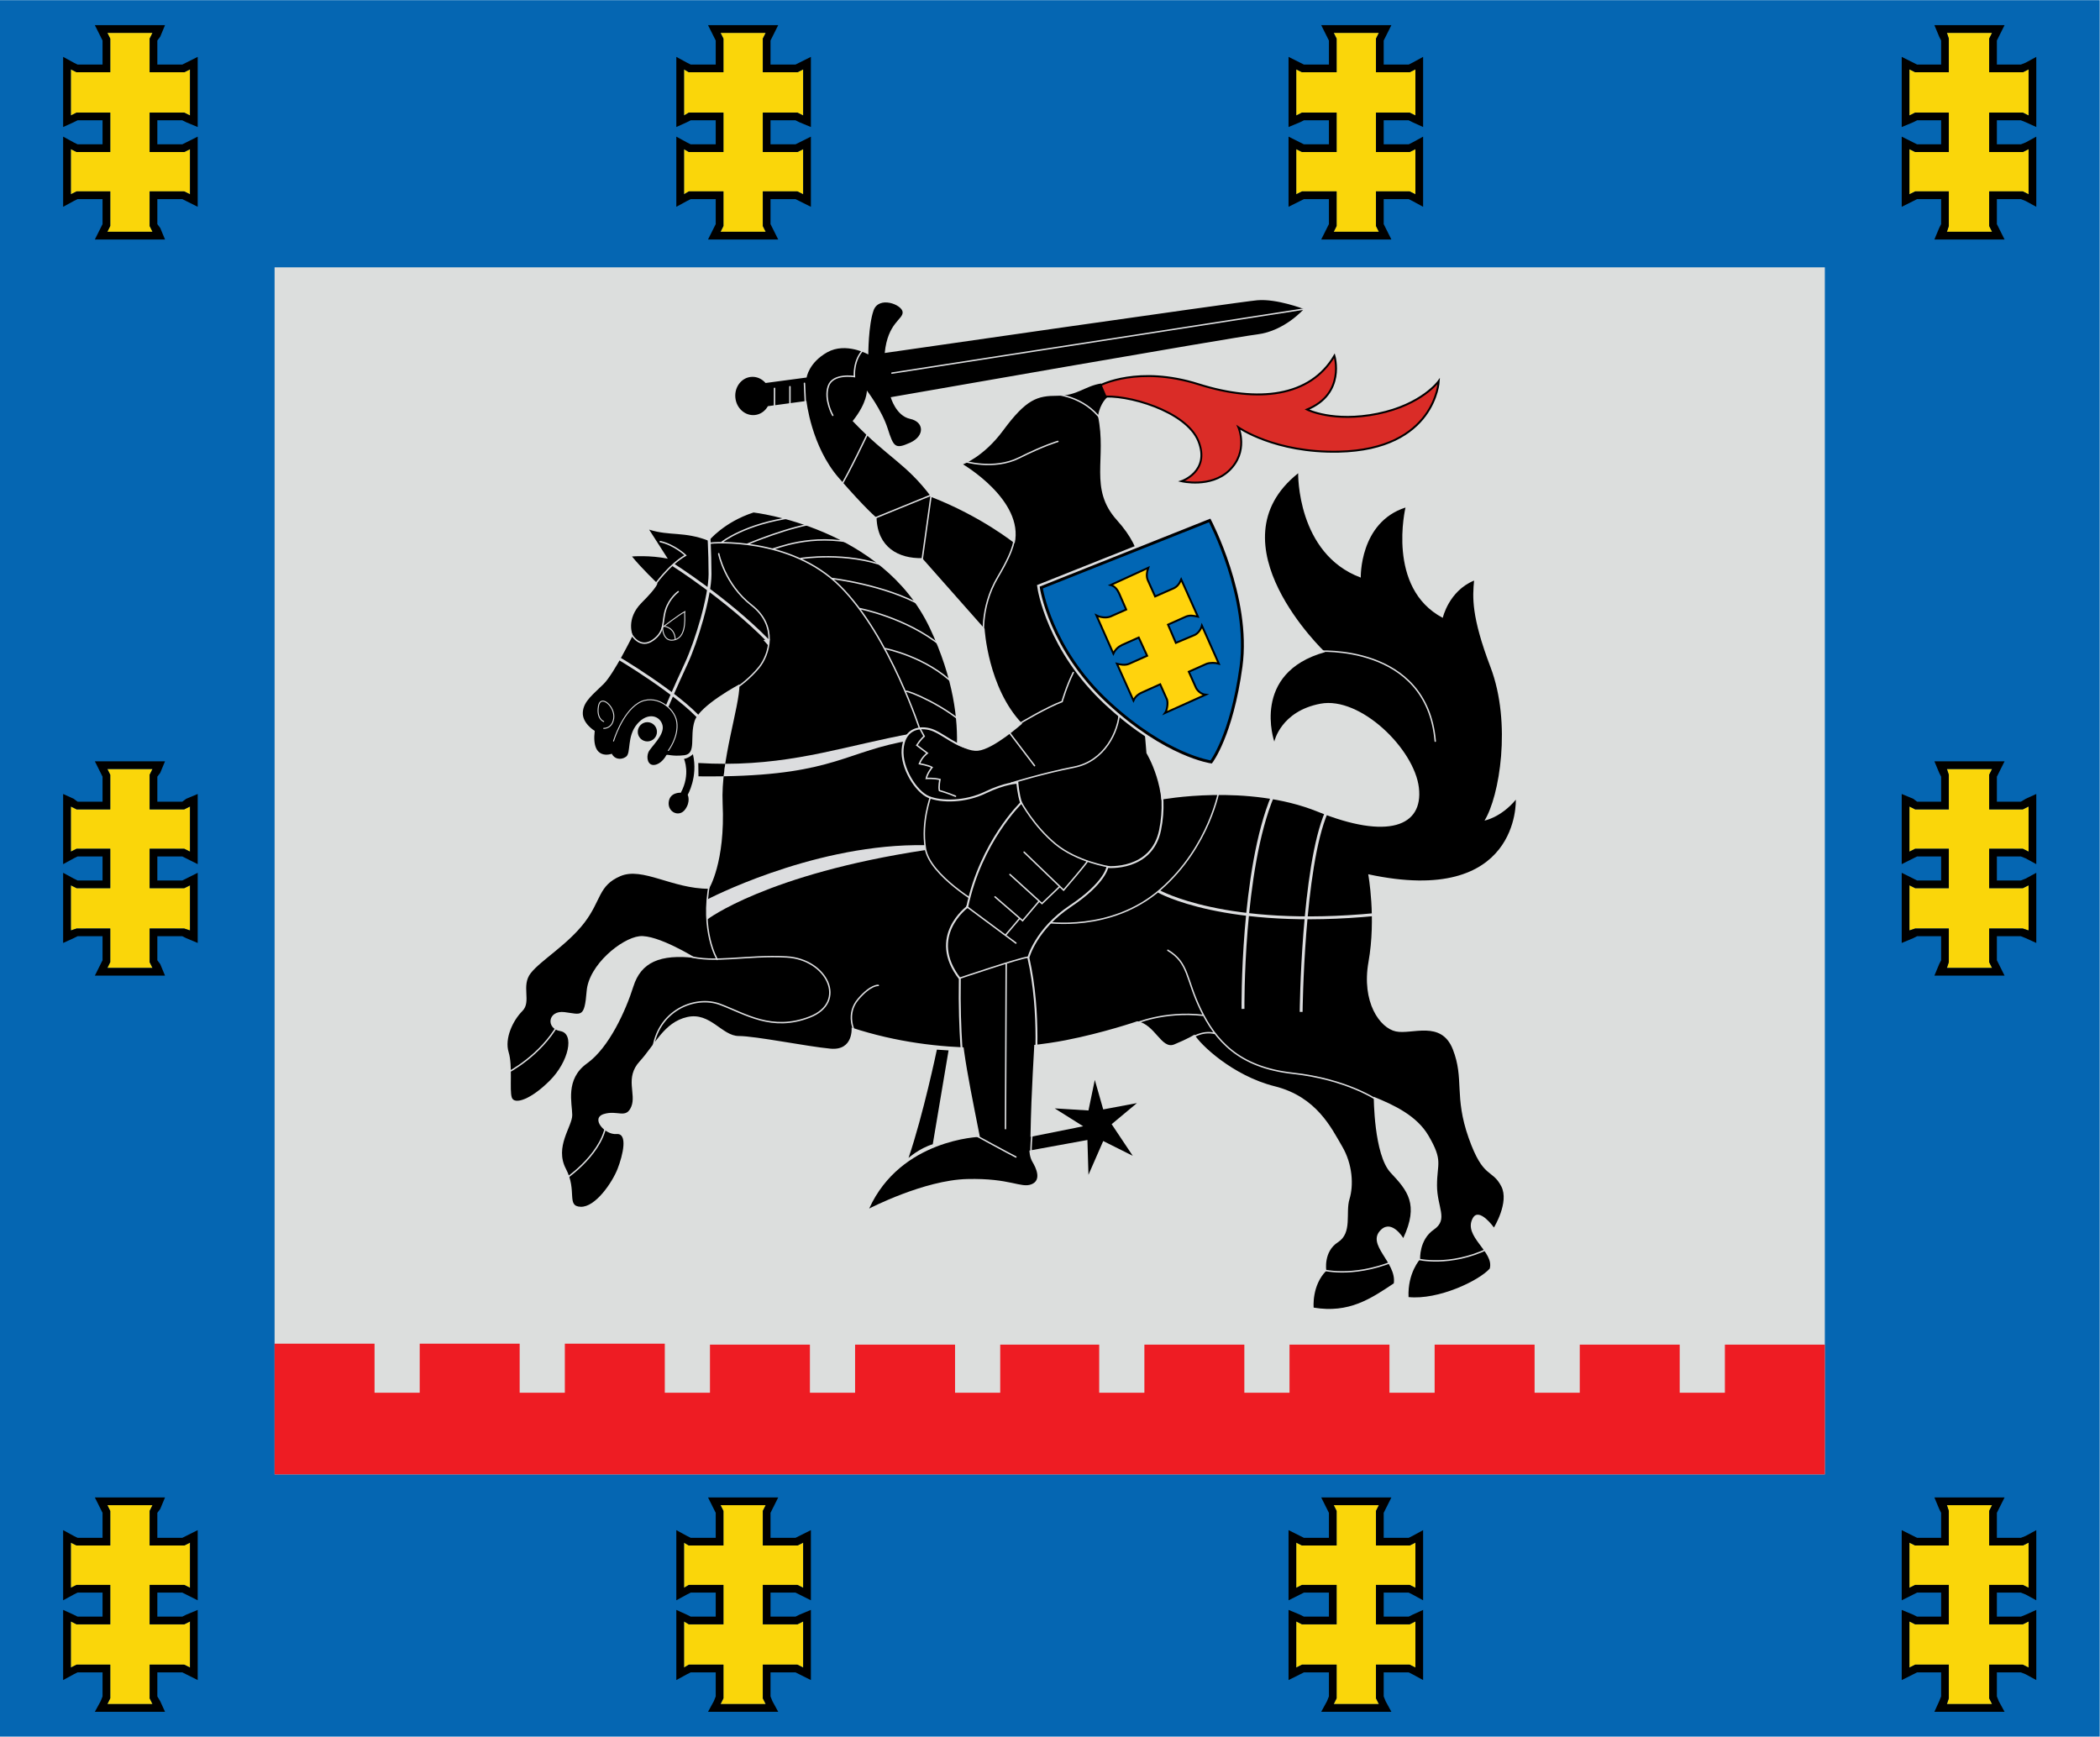 <svg clip-rule="evenodd" fill-rule="evenodd" height="478.102mm" image-rendering="optimizeQuality" shape-rendering="geometricPrecision" text-rendering="geometricPrecision" viewBox="0 0 57811500 47810160" width="578.115mm" xmlns="http://www.w3.org/2000/svg"><path d="m-7920 4795h57811463v47810213h-57811463z" fill="#0566b2"/><path d="m7559165 7360215h42677292v33231672h-42677292z" fill="#dcdedd"/><path d="m47484790 38342920v-1322920h2751670v3571880c-14234580 0-28442710 0-42677290 0v-3598330h2751670v1349380h1243540v-1349380h2751670v1349380h1243540v-1349380h2751670v1349380h1243540v-1322920h2751670v1322920h1243540v-1322920h2751670v1322920h1243540v-1322920h2725210v1322920h1243540v-1322920h2751670v1322920h1243540v-1322920h2751670v1322920h1243540v-1322920h2751670v1322920h1243540v-1322920h2751670v1322920h1243540z" fill="#ee1c23"/><path d="m3034790 42549800v-952500l-79380-158750h1243550l-79380 158750v952500h952500l158750-79380v1243540l-158750-79370h-952500v1084790h952500l158750-79380v1270000l-158750-79370h-952500v926040l79380 158750h-1243550l79380-158750v-926040h-926040l-158750 79370v-1270000l158750 79380h926040v-1084790h-926040l-158750 79370v-1243540l158750 79380z" fill="#fad60a"/><path d="m2823120 42338130v-687920l-52920-105830-158750-317500h343960 1243540 343960l-132290 317500-79380 105830v687920h687920l105830-52920 317500-158750v343960 1243540 343960l-317500-158750-105830-52920h-687920v661460h687920l105830-52920 317500-132290v317500 1270000 343960l-317500-158750-105830-52920h-687920v661460l79380 132290 132290 291040h-343960-1243540-343960l158750-291040 52920-132290v-661460h-687920l-105830 52920-291040 158750v-343960-1270000-317500l291040 132290 105830 52920h687920v-661460h-687920l-105830 52920-291040 158750v-343960-1243540-343960l291040 158750 105830 52920zm211670 211670v-952500l-79380-158750h1243540l-79380 158750v952500h952500l158750-79380v1243540l-158750-79380h-952500v1084790h952500l158750-79380v1270000l-158750-79380h-952500v926040l79380 158750h-1243540l79380-158750v-926040h-926040l-158750 79380v-1270000l158750 79380h926040v-1084790h-926040l-158750 79380v-1243540l158750 79380z"/><path d="m3034790 22282710v-952500l-79380-158750h1243550l-79380 158750v952500h952500l158750-79370v1243540l-158750-79380h-952500v1084800h952500l158750-79380v1243540l-158750-52910h-952500v926040l79380 158750h-1243550l79380-158750v-926040h-926040l-158750 52910v-1243540l158750 79380h926040v-1084800h-926040l-158750 79380v-1243540l158750 79370z" fill="#fad60a"/><path d="m2823120 22071050v-687920l-52920-105830-158750-317500h343960 1243540 343960l-132290 317500-79380 105830v687920h687920l105830-79380 317500-132290v343960 1243540 343960l-317500-158750-105830-52920h-687920v661460h687920l105830-52920 317500-158750v343960 1243540 343960l-317500-132290-105830-52920h-687920v661460l79380 105830 132290 317500h-343960-1243540-343960l158750-317500 52920-105830v-661460h-687920l-105830 52920-291040 132290v-343960-1243540-343960l291040 158750 105830 52920h687920v-661460h-687920l-105830 52920-291040 158750v-343960-1243540-343960l291040 132290 105830 79380zm211670 211660v-952500l-79380-158750h1243540l-79380 158750v952500h952500l158750-79380v1243540l-158750-79380h-952500v1084790h952500l158750-79380v1243540l-158750-52920h-952500v926040l79380 158750h-1243540l79380-158750v-926040h-926040l-158750 52920v-1243540l158750 79380h926040v-1084790h-926040l-158750 79380v-1243540l158750 79380z"/><path d="m3034790 1989170v-926040l-79380-158750h1243550l-79380 158750v926040h952500l158750-79370v1270000l-158750-79380h-952500v1084790h952500l158750-79370v1243540l-158750-79380h-952500v952500l79380 158750h-1243550l79380-158750v-952500h-926040l-158750 79380v-1243540l158750 79370h926040v-1084790h-926040l-158750 79380v-1270000l158750 79370z" fill="#fad60a"/><path d="m2823120 1777500v-661460l-52920-105830-158750-317500h343960 1243540 343960l-132290 317500-79380 105830v661460h687920l105830-52920 317500-158750v343960 1270000 317500l-317500-132290-105830-52920h-687920v661460h687920l105830-52920 317500-158750v343960 1243540 343960l-317500-158750-105830-52920h-687920v687920l79380 105830 132290 317500h-343960-1243540-343960l158750-317500 52920-105830v-687920h-687920l-105830 52920-291040 158750v-343960-1243540-343960l291040 158750 105830 52920h687920v-661460h-687920l-105830 52920-291040 132290v-317500-1270000-343960l291040 158750 105830 52920zm211670 211670v-926040l-79380-158750h1243540l-79380 158750v926040h952500l158750-79380v1270000l-158750-79380h-952500v1084790h952500l158750-79380v1243540l-158750-79380h-952500v952500l79380 158750h-1243540l79380-158750v-952500h-926040l-158750 79380v-1243540l158750 79380h926040v-1084790h-926040l-158750 79380v-1270000l158750 79380z"/><path d="m53649580 42549800v-952500l-52920-158750h1243550l-79380 158750v952500h926040l158750-79380v1243540l-158750-79370h-926040v1084790h926040l158750-79380v1270000l-158750-79370h-926040v926040l79380 158750h-1243550l52920-158750v-926040h-926040l-158750 79370v-1270000l158750 79380h926040v-1084790h-926040l-158750 79370v-1243540l158750 79380z" fill="#fad60a"/><path d="m53437910 42338130v-687920l-52920-105830-132290-317500h343960 1243540 343960l-158750 317500-52920 105830v687920h661460l132290-52920 291040-158750v343960 1243540 343960l-291040-158750-132290-52920h-661460v661460h661460l132290-52920 291040-132290v317500 1270000 343960l-291040-158750-132290-52920h-661460v661460l52920 132290 158750 291040h-343960-1243540-343960l132290-291040 52920-132290v-661460h-661460l-105830 52920-317500 158750v-343960-1270000-317500l317500 132290 105830 52920h661460v-661460h-661460l-105830 52920-317500 158750v-343960-1243540-343960l317500 158750 105830 52920zm211670 211670v-952500l-52920-158750h1243540l-79380 158750v952500h926040l158750-79380v1243540l-158750-79380h-926040v1084790h926040l158750-79380v1270000l-158750-79380h-926040v926040l79380 158750h-1243540l52920-158750v-926040h-926040l-158750 79380v-1270000l158750 79380h926040v-1084790h-926040l-158750 79380v-1243540l158750 79380z"/><path d="m53649580 22282710v-952500l-52920-158750h1243550l-79380 158750v952500h926040l158750-79370v1243540l-158750-79380h-926040v1084800h926040l158750-79380v1243540l-158750-52910h-926040v926040l79380 158750h-1243550l52920-158750v-926040h-926040l-158750 52910v-1243540l158750 79380h926040v-1084800h-926040l-158750 79380v-1243540l158750 79370z" fill="#fad60a"/><path d="m53437910 22071050v-687920l-52920-105830-132290-317500h343960 1243540 343960l-158750 317500-52920 105830v687920h661460l132290-79380 291040-132290v343960 1243540 343960l-291040-158750-132290-52920h-661460v661460h661460l132290-52920 291040-158750v343960 1243540 343960l-291040-132290-132290-52920h-661460v661460l52920 105830 158750 317500h-343960-1243540-343960l132290-317500 52920-105830v-661460h-661460l-105830 52920-317500 132290v-343960-1243540-343960l317500 158750 105830 52920h661460v-661460h-661460l-105830 52920-317500 158750v-343960-1243540-343960l317500 132290 105830 79380zm211670 211660v-952500l-52920-158750h1243540l-79380 158750v952500h926040l158750-79380v1243540l-158750-79380h-926040v1084790h926040l158750-79380v1243540l-158750-52920h-926040v926040l79380 158750h-1243540l52920-158750v-926040h-926040l-158750 52920v-1243540l158750 79380h926040v-1084790h-926040l-158750 79380v-1243540l158750 79380z"/><path d="m53649580 1989170v-926040l-52920-158750h1243550l-79380 158750v926040h926040l158750-79370v1270000l-158750-79380h-926040v1084790h926040l158750-79370v1243540l-158750-79380h-926040v952500l79380 158750h-1243550l52920-158750v-952500h-926040l-158750 79380v-1243540l158750 79370h926040v-1084790h-926040l-158750 79380v-1270000l158750 79370z" fill="#fad60a"/><path d="m53437910 1777500v-661460l-52920-105830-132290-317500h343960 1243540 343960l-158750 317500-52920 105830v661460h661460l132290-52920 291040-158750v343960 1270000 317500l-291040-132290-132290-52920h-661460v661460h661460l132290-52920 291040-158750v343960 1243540 343960l-291040-158750-132290-52920h-661460v687920l52920 105830 158750 317500h-343960-1243540-343960l132290-317500 52920-105830v-687920h-661460l-105830 52920-317500 158750v-343960-1243540-343960l317500 158750 105830 52920h661460v-661460h-661460l-105830 52920-317500 132290v-317500-1270000-343960l317500 158750 105830 52920zm211670 211670v-926040l-52920-158750h1243540l-79380 158750v926040h926040l158750-79380v1270000l-158750-79380h-926040v1084790h926040l158750-79380v1243540l-158750-79380h-926040v952500l79380 158750h-1243540l52920-158750v-952500h-926040l-158750 79380v-1243540l158750 79380h926040v-1084790h-926040l-158750 79380v-1270000l158750 79380z"/><path d="m19915210 42549800v-952500l-79380-158750h1243540l-79370 158750v952500h952500l158750-79380v1243540l-158750-79370h-952500v1084790h952500l158750-79380v1270000l-158750-79370h-952500v926040l79370 158750h-1243540l79380-158750v-926040h-952500l-132300 79370v-1270000l132300 79380h952500v-1084790h-952500l-132300 79370v-1243540l132300 79380z" fill="#fad60a"/><path d="m19703540 42338130v-687920l-52920-105830-158750-317500h343960 1243540 343960l-158750 317500-52920 105830v687920h687920l105830-52920 317500-158750v343960 1243540 343960l-317500-158750-105830-52920h-687920v661460h687920l105830-52920 317500-132290v317500 1270000 343960l-317500-158750-105830-52920h-687920v661460l52920 132290 158750 291040h-343960-1243540-343960l158750-291040 52920-132290v-661460h-687920l-105830 52920-291040 158750v-343960-1270000-317500l291040 132290 105830 52920h687920v-661460h-687920l-105830 52920-291040 158750v-343960-1243540-343960l291040 158750 105830 52920zm211670 211670v-952500l-79380-158750h1243540l-79380 158750v952500h952500l158750-79380v1243540l-158750-79380h-952500v1084790h952500l158750-79380v1270000l-158750-79380h-952500v926040l79380 158750h-1243540l79380-158750v-926040h-952500l-132290 79380v-1270000l132290 79380h952500v-1084790h-952500l-132290 79380v-1243540l132290 79380z"/><path d="m36795620 42549800v-952500l-79370-158750h1243540l-79380 158750v952500h926050l158750-79380v1243540l-158750-79370h-926050v1084790h926050l158750-79380v1270000l-158750-79370h-926050v926040l79380 158750h-1243540l79370-158750v-926040h-952500l-158750 79370v-1270000l158750 79380h952500v-1084790h-952500l-158750 79370v-1243540l158750 79380z" fill="#fad60a"/><path d="m36583960 42338130v-687920l-52920-105830-158750-317500h343960 1243540 343960l-158750 317500-52920 105830v687920h687920l105830-52920 291040-158750v343960 1243540 343960l-291040-158750-105830-52920h-687920v661460h687920l105830-52920 291040-132290v317500 1270000 343960l-291040-158750-105830-52920h-687920v661460l52920 132290 158750 291040h-343960-1243540-343960l158750-291040 52920-132290v-661460h-687920l-105830 52920-317500 158750v-343960-1270000-317500l317500 132290 105830 52920h687920v-661460h-687920l-105830 52920-317500 158750v-343960-1243540-343960l317500 158750 105830 52920zm211660 211670v-952500l-79380-158750h1243540l-79380 158750v952500h926040l158750-79380v1243540l-158750-79380h-926040v1084790h926040l158750-79380v1270000l-158750-79380h-926040v926040l79380 158750h-1243540l79380-158750v-926040h-952500l-158750 79380v-1270000l158750 79380h952500v-1084790h-952500l-158750 79380v-1243540l158750 79380z"/><path d="m19915210 1989170v-926040l-79380-158750h1243540l-79370 158750v926040h952500l158750-79370v1270000l-158750-79380h-952500v1084790h952500l158750-79370v1243540l-158750-79380h-952500v952500l79370 158750h-1243540l79380-158750v-952500h-952500l-132300 79380v-1243540l132300 79370h952500v-1084790h-952500l-132300 79380v-1270000l132300 79370z" fill="#fad60a"/><path d="m19703540 1777500v-661460l-52920-105830-158750-317500h343960 1243540 343960l-158750 317500-52920 105830v661460h687920l105830-52920 317500-158750v343960 1270000 317500l-317500-132290-105830-52920h-687920v661460h687920l105830-52920 317500-158750v343960 1243540 343960l-317500-158750-105830-52920h-687920v687920l52920 105830 158750 317500h-343960-1243540-343960l158750-317500 52920-105830v-687920h-687920l-105830 52920-291040 158750v-343960-1243540-343960l291040 158750 105830 52920h687920v-661460h-687920l-105830 52920-291040 132290v-317500-1270000-343960l291040 158750 105830 52920zm211670 211670v-926040l-79380-158750h1243540l-79380 158750v926040h952500l158750-79380v1270000l-158750-79380h-952500v1084790h952500l158750-79380v1243540l-158750-79380h-952500v952500l79380 158750h-1243540l79380-158750v-952500h-952500l-132290 79380v-1243540l132290 79380h952500v-1084790h-952500l-132290 79380v-1270000l132290 79380z"/><path d="m36795620 1989170v-926040l-79370-158750h1243540l-79380 158750v926040h926050l158750-79370v1270000l-158750-79380h-926050v1084790h926050l158750-79370v1243540l-158750-79380h-926050v952500l79380 158750h-1243540l79370-158750v-952500h-952500l-158750 79380v-1243540l158750 79370h952500v-1084790h-952500l-158750 79380v-1270000l158750 79370z" fill="#fad60a"/><path d="m36583960 1777500v-661460l-52920-105830-158750-317500h343960 1243540 343960l-158750 317500-52920 105830v661460h687920l105830-52920 291040-158750v343960 1270000 317500l-291040-132290-105830-52920h-687920v661460h687920l105830-52920 291040-158750v343960 1243540 343960l-291040-158750-105830-52920h-687920v687920l52920 105830 158750 317500h-343960-1243540-343960l158750-317500 52920-105830v-687920h-687920l-105830 52920-317500 158750v-343960-1243540-343960l317500 158750 105830 52920h687920v-661460h-687920l-105830 52920-317500 132290v-317500-1270000-343960l317500 158750 105830 52920zm211660 211670v-926040l-79380-158750h1243540l-79380 158750v926040h926040l158750-79380v1270000l-158750-79380h-926040v1084790h926040l158750-79380v1243540l-158750-79380h-926040v952500l79380 158750h-1243540l79380-158750v-952500h-952500l-158750 79380v-1243540l158750 79380h952500v-1084790h-952500l-158750 79380v-1270000l158750 79380z"/><path d="m17821550 19882310c-146120 0-264100 119650-264100 265770 0 146130 117980 264080 264100 264080 146130 0 264080-117950 264080-264080 0-146120-117950-265770-264080-265770zm1254400 881970s-100340 101330-245440 130360c0 0 187640 421520-88040 929370-14520 0-304480-14990-333490 260720-29030 275680 287070 424660 450290 203120 163220-221510 72790-406270 72790-406270s288990-493350 143890-1117300zm147290 242090 5080 367350c246450 2540 476790 2040 694080-1700 12060-114310 26860-229480 44000-343640-238320 530-485080-7030-743160-22010zm6568300 7892120s-374120 1791280-780400 2981120c0 0 289720-261410 666980-377500l435070-2583310z"/><path d="m16372870 20122200s-348840-205210-328320-513020c20510-307810 287290-492490 574570-779780 287290-287300 800300-1333840 800300-1333840s-205220-451460 246240-902900c451460-451460 430920-533540 430920-533540s-451450-430920-697700-738730c0 0 492490-41050 984980 61560l-513030-800300c579180 182860 953100 40110 1641650 307810 0 0 410410-513020 1231250-779780 0 0 3543220 396730 4856540 3187540 1313330 2790790 492490 4555570 492490 4555570l2011030-533530 3857870 697700s2380380-451460 4309330 328320c1928940 779790 2913920 410410 2790790-656650-123140-1067080-1612090-2520920-2708710-2315290-1096630 205620-1272270 1043020-1272270 1043020s-656660-1887900 1395400-2462470c0 0-3160170-2996000-738730-4924950 0 0-41050 2216220 1723730 2872900 0 0-41050-1518520 1231240-1928950 0 0-533540 2216220 1026030 3037060 0 0 164160-738740 861870-1026030-41060 451460-81100 980570 451450 2380380 587720 1544790 246250 3570580-164160 4227250 0 0 451460-82080 861870-574570 0 0 123130 2954970-4063090 2052060 0 0 222110 1204990 7350 2412240-196980 1107370 310190 1821800 754540 1915350 444340 93540 1247890-319240 1567110 493350 319210 812580 29700 1288510 435300 2437730 405600 1149200 642850 837250 899640 1334940 224480 435080-203150 1131800-203150 1131800s-406270-569650-580400-261190c-285390 505530 597750 926030 464340 1392990-298660 334740-1416680 867890-2234590 783550-29050-667520 319190-1044780 319190-1044780s-32880-530590 377260-812580c410170-281980 87060-609440 87060-1218860 0-609440 174110-667460-232160-1363960-320690-549770-938330-843460-1509060-1073750 0 0 0 1596130 464340 2089480s783550 870610 348250 1799260c0 0-307890-513590-609440-232150-435300 406290 435300 899640 348250 1480040-629380 418990-1229730 830620-2205560 667460 0 0-58040-609430 348250-1015710 0 0-87060-522360 319240-783550 406290-261190 203140-812580 319210-1189840 116090-377260 87060-957690-203140-1451030-290210-493350-696500-1363980-1857310-1654190-1160810-290200-2060450-1160810-2205550-1422000 0 0-187670 118670-561060 270860-350970 143050-522360-551400-1015710-638450 0 0-928650 319210-1973400 522360-1044740 203140-3424400 464340-5891150-348250 0 0 58050 638450-580400 580410-638450-58050-2060460-348250-2524790-348250-464340 0-783550-667460-1422000-522360s-887380 762280-1305920 1218850c-418530 456600-87050 899640-232150 1247890-145110 348250-377260 87060-754540 203150-377260 116090 29010 580400 348240 551390 319240-29010 176860 579320 29020 957690-147830 378340-611370 1059710-1015710 1044740-404350-14970-87060-435300-406300-1044740-319230-609440 174120-1160810 174120-1480050 0-319230-203150-986700 406290-1422000 609440-435310 1068570-1458770 1276900-2118500 208350-659720 725510-899640 1712200-783550 0 0-1054400-657800-1547750-599750-493350 58040-1392310 787660-1451030 1509060-61530 755870-145110 638450-609440 580400-464340-58040-518490 455310-116090 522360 402420 67080 232160 841600-290200 1363960-522370 522360-975730 671330-1044750 464340-69000-207020 29020-870610-87050-1247890-116090-377260 116090-870610 377260-1131800 261190-261190-44490-692630 232150-1044740 276670-352120 1015710-783550 1480050-1392990s377260-1015710 986700-1276900 1422000 348240 2437730 348240c0 0 453960-724340 377260-2350650-56240-1193060 464340-2640860 464340-3279310 0 0-1091920 578480-1235570 1009430-143640 430920 61570 902890-287290 943940-348840 41050-471980-41050-492490 0-20520 41050-143650 246250-328330 266760-184680 20520-225730-205210-164160-348840 61570-143650 451460-471970 389890-738730-61560-266760-405020-382500-697700-41050s-164160 800300-307810 902890c-143650 102600-328330 61570-389890-82080 0 0-574570 218890-471980-629300z"/><g fill="none" stroke="#dcdddf" stroke-miterlimit="22.926"><path d="m16619380 19864560s-203140-72560-145100-420790c58050-348250 468930 12860 420790 333730-43530 290200-275690 275690-275690 275690m270860 348240s232160-769030 681980-1044740c449820-275690 1001210 116090 1059230 522360 58050 406290-232150 783550-232150 783550m-159620-3392960s464340-355490 609440-428050c-14520 43530 87050 667460-261190 769030-348250 101600-348250-340980-348250-340980zm36280-29010s297450 21770 311970 355500" stroke-linecap="round" stroke-width="26460"/><path d="m16967960 18083820s1703210 1005520 2339350 1744250m-942160-382850s213580-506590 524900-1176720c280550-603910 656650-1846840 656650-2462460s-41050-1231240-41050-1231240m-971280 978150s1477480 933690 2606110 2082840m10753350 6901060s1813770 1044750 5992720 638450m-3667620 2601080s-41050-3816820 820810-5868900m779810 5950980s41050-3981000 697700-5499520" stroke-width="79380"/><path d="m20299150 18918320c41050-20520 346830-240370 595100-543800 277040-338590 533540-1138880-205210-1713480-738730-574570-902900-1415920-902900-1415920m-2407390 2205900c14520 43530 246680 420790 594930 174120 348240-246680 246670-493350 348240-827080 101580-333730 348250-507870 348250-507870m-660230-159590s384520-565890 863360-841600c0 0-304720-290200-696500-377260m1363980 43530c58040-14520 2215320-188940 3590210 1185930 1374870 1374870 2223060 4028870 2223060 4028870m266510 1735590c0 58040-261190 696490-145100 1451030s1538090 1567110 1538090 1567110m1741240 464330c58040 0 1828290 290210 3192250-899640 1363960-1189840 1625150-2785960 1625150-2785960m2697730-3771490s3009640-223660 3241800 2475250m-1544360 9921470c-41050-41050-882380-615620-2380380-779780s-2130880-919240-2537150-1760830c-406300-841600-319240-1276900-899640-1625150m-913570 2024790s791370-357360 1885400-234230m-348860 641110s313810-236720 679660-140120m2920780 6498190s820820 246250 1990490-225730m656660-61560s882380 225720 1949460-287300m-22043700-8060360c719980 213460 1635570-31120 2727930 29010 1119500 61630 1683200 1247890 638450 1654160-1044740 406290-1770240-87060-2466740-348250-696490-261170-1741240 174130-1857330 1276920m5571940-493350c-29010-58040-261190-522360 87060-928650s551390-377260 551390-377260m-4434120-714180s-470330-775550-209140-2110500m338560-9378450s638450-507870 1944360-681980m-1247860 740020s1189840-507860 2002400-594920m-1305910 725510c87060 0 1059240-449820 2321640-145110m-1538090 406300s1247890-203150 2379690 232150m-1523600 319240s1465530 174110 2481260 754540m-1726720 72540s1291420 246670 2249080 1030230m-1538070 72560s1131800 217660 1915350 1001210m-1349460 174110c58050-29010 1117290 406300 1726720 1015710m-11174830 12461440s1026030-656650 1190190-1518520m-2749740-1436430c82090-41050 943950-492490 1436440-1354360" stroke-linecap="round" stroke-width="39690"/></g><path d="m25139780 20187030c-1807790 328550-3176050 837010-5173380 841350-17140 114160-31940 229330-44000 343640 3065800-52970 3378890-700570 5158150-992020zm52500 3080990c-2942710 37940-5725270 1496510-5725270 1496510l5080 548480s1635530-1248850 6001200-1909550l3380-135440c-95170-1820-189470-1210-284390 0z" fill="#dcdddf"/><path d="m21030490 17637240 116090 130580s58040-174110 36280-174110-166870 29010-166870 29010z" fill="#dcdddf"/><path d="m30292860 10607020s1044740-551390 2698900-29010c1654160 522360 3076180 348240 3743650-783550 0 0 319230 1044740-754540 1480040 0 0 721630 366180 1944380 116090 1222720-250110 1683190-899640 1683190-899640s-87060 1886340-2756950 1944360c-1752620 38110-2756940-667460-2756940-667460s290200 667460-261190 1189840c-509120 482320-1305920 290210-1305920 290210s797870-268930 464340-1102790c-333550-833860-1987910-1305910-2684400-1218860z" fill="#da2c27" stroke="#000" stroke-miterlimit="22.926" stroke-width="52920"/><path d="m34609870 8266520c-535880 48610-10253880 1451830-10253880 1451830 82080-841350 513140-923920 492630-1129140-20520-205210-657080-451040-800730-40620-143650 410410-143890 1210400-143890 1210400s-616140-348220-1129140-60950c-513030 287300-568800 695760-568800 695760l-1130830 150670c-100610-116050-247230-183270-402900-167600-265940 26780-457470 284020-428300 573870 29200 289880 268990 502480 534950 475700 155570-15660 285110-110150 360580-243770l1061430-143890s130830 1242070 885370 2112700c754530 870610 1044490 1102050 1044490 1102050 24410 820780 613530 1128240 1254420 1112210l1719950 1945100s90390 1627090 1034340 2612090c0 0-787940 705500-1218860 746550s-985120-513800-1333980-595880c-348840-82080-697050 42240-738080 555260-41050 513030 368930 1170030 717770 1313650 348840 143650 1005060 143200 1559120-123580 554050-266760 881970-267480 881970-267480s21190 307320 103270 553570c0 0-1107370 1068430-1484630 2867710 0 0-1102790 811360-203150 1972190-24920 1530210 160990 2376700 551870 4354040 0 0-2176550 58520-3047150 1973890 0 0 1508580-783550 2698430-812590 1189840-29010 1480530 259990 1770740 143900 290200-116090 115840-464340 28780-609440-87050-145100-86340-318250-86340-318250l1596370-291170 28780 958160 406290-929390 812590 406290-580650-870140 695750-580650-927690 174360-231910-812580-174360 841350-929390-57560 783800 492640-1450790 291160c51040-2828420 296860-3368490-57550-4932990 0 0 201940-783560 1159600-1422010 957690-638450 1015710-1074960 1015710-1074960s1218610 116090 1450790-1015710c232160-1131800-375810-2117780-375810-2117780s-256440-2918750-174360-3903730c82090-985000 145350-1639910-638200-2510520s-272290-1691380-523100-2872790c68730-364480 250440-504830 250440-504830l-164100-385820c-449250 71820-652720 338460-1200650 338460-551400 0-850870 82630-1497780 958460-533310 722050-1102050 929390-1102050 929390s1683190 985490 1422000 2175340c0 0-915340-739540-2293840-1276410-711010-943170-1180010-1059810-2166850-2090700 410400-513020 391060-841350 391060-841350s409710 533180 573870 1046200 205790 575740 616200 391060c410400-184680 389890-574760 0-656840-389900-82080-533260-595880-533260-595880s9346300-1636510 10096970-1730350c750670-93830 1277390-697210 1277390-697210s-748790-290060-1284680-241430z"/><g stroke-miterlimit="22.926"><g fill="none" stroke="#dcdddf"><path d="m24553750 10272330 11614660-1805820m-13242630 2968630s-246250-430920-123140-800300c123140-369370 718220-266760 718220-266760s-41050-471970 266760-759270m-1610860 1610880-30770-666910m-399410 687430v-595110m-425970 728500 1760-681430m2588380 1194430s-554050 1169680-800300 1559570m861870 861870 1662160-677190-266750 1908410m1720200 2074040s-133450-859650 382420-1727250 445440-1085530 445440-1085530m-1384410-2104080s826840 257240 1524540-91620c697700-348840 1067080-451460 1067080-451460m-102620-1303050s820820 30780 1313330 728480m-5008180 8474400s58040 116090 116090 217660c0 0-101580 87050-203150 246670l290200 217660s-145100 101580-217660 290210c0 0 246680 43530 348250 101570 0 0-130590 159620-159620 304720 0 0 203150-14520 377260 29010 0 0-43530 203150-14520 304720 0 0 196190 53170 442430 155770m1531600-360880s889860-275280 1731210-439440 1231240-984980 1251760-1539050m-3057590 554070 718210 943950m-441910-1134650c41050-41050 811290-486490 1201180-630130 0 0 123130-430930 307810-800300m-1436430 3570590s348840 656650 943940 1149160c595110 492490 1479970 630140 1479970 630140m-597590-158180c0 41050-656650 800300-656650 800300l-1087590-1046550m984980 943950-492490 471970-882380-800300m800300 738740-451460 533540-759270-656660m677190 595090-381400 451460m278800 225730-1354360-1005520m-184690 1969980s1641650-554060 1867370-574570m-595080 172660-20520 4547080m-841350 172660s923440 504500 1128630 607120m451460-687450c-51310 420670-30780 584830-30780 584830" stroke-linecap="round" stroke-width="39690"/><path d="m26819110 20596940c-430930 41050-883550-441260-1232410-523340-348840-82080-697050 42240-738080 555260-41050 513030 368930 1170030 717770 1313650 348840 143650 1005060 143200 1559120-123580 554050-266760 881970-267480 881970-267480s21190 307320 103270 553570c0 0-1107370 1068430-1484630 2867710 0 0-1102790 811360-203150 1972190-24920 1530210 100430 2486660 100430 2486660m1967800 123140s173730-1624230-180680-3188750c0 0 201930-783560 1159600-1422010 957690-638450 1015710-1074960 1015710-1074960s1218610 116090 1450790-1015710c232160-1131800-201690-1972660-201690-1972660" stroke-linecap="square" stroke-width="52920"/><path d="m28664700 16175390 4637660-1846840s1120150 2121020 861860 4022030c-258280 1901020-820810 2626630-820810 2626630s-1231250-164160-2831840-1641650c-1600600-1477490-1846850-3160170-1846850-3160170z" stroke-width="211670"/></g><g stroke="#000"><path d="m28664700 16175390 4637660-1846840s1120150 2121020 861860 4022030c-258280 1901020-820810 2626630-820810 2626630s-1231250-164160-2831840-1641650c-1600600-1477490-1846850-3160170-1846850-3160170z" fill="#0166b4" stroke-width="79380"/><path d="m30575320 16106560c115580 30440 184740 125430 230320 223390l197370 451770-424410 188490c-117400 51100-284660 27860-394440-26890l466160 1051420c48610-106630 134330-187540 233300-235290l464420-208310 231340 502910-490560 219180c-119630 53970-260480 19000-340650-330l455020 1013400c58680-135090 175890-196040 249640-228120l486370-218940 186970 418600c36480 112670-4770 308340-50760 369870l1113460-501250c-108950-11020-214980-95370-262360-187010l-199730-445910 493020-219550c104320-34810 235270-29750 333390-2070l-465300-1046050c-27010 104460-114330 222940-208310 259530l-508890 214100-216270-502870 500270-223410c109360-43370 201820-19780 322060 3680l-458780-1023470c-53630 127170-118740 212400-243510 258800l-474690 209100-195350-433440c-58720-121370-27560-254950 6680-356270z" fill="#ffd30d" stroke-width="52920"/></g></g></svg>
